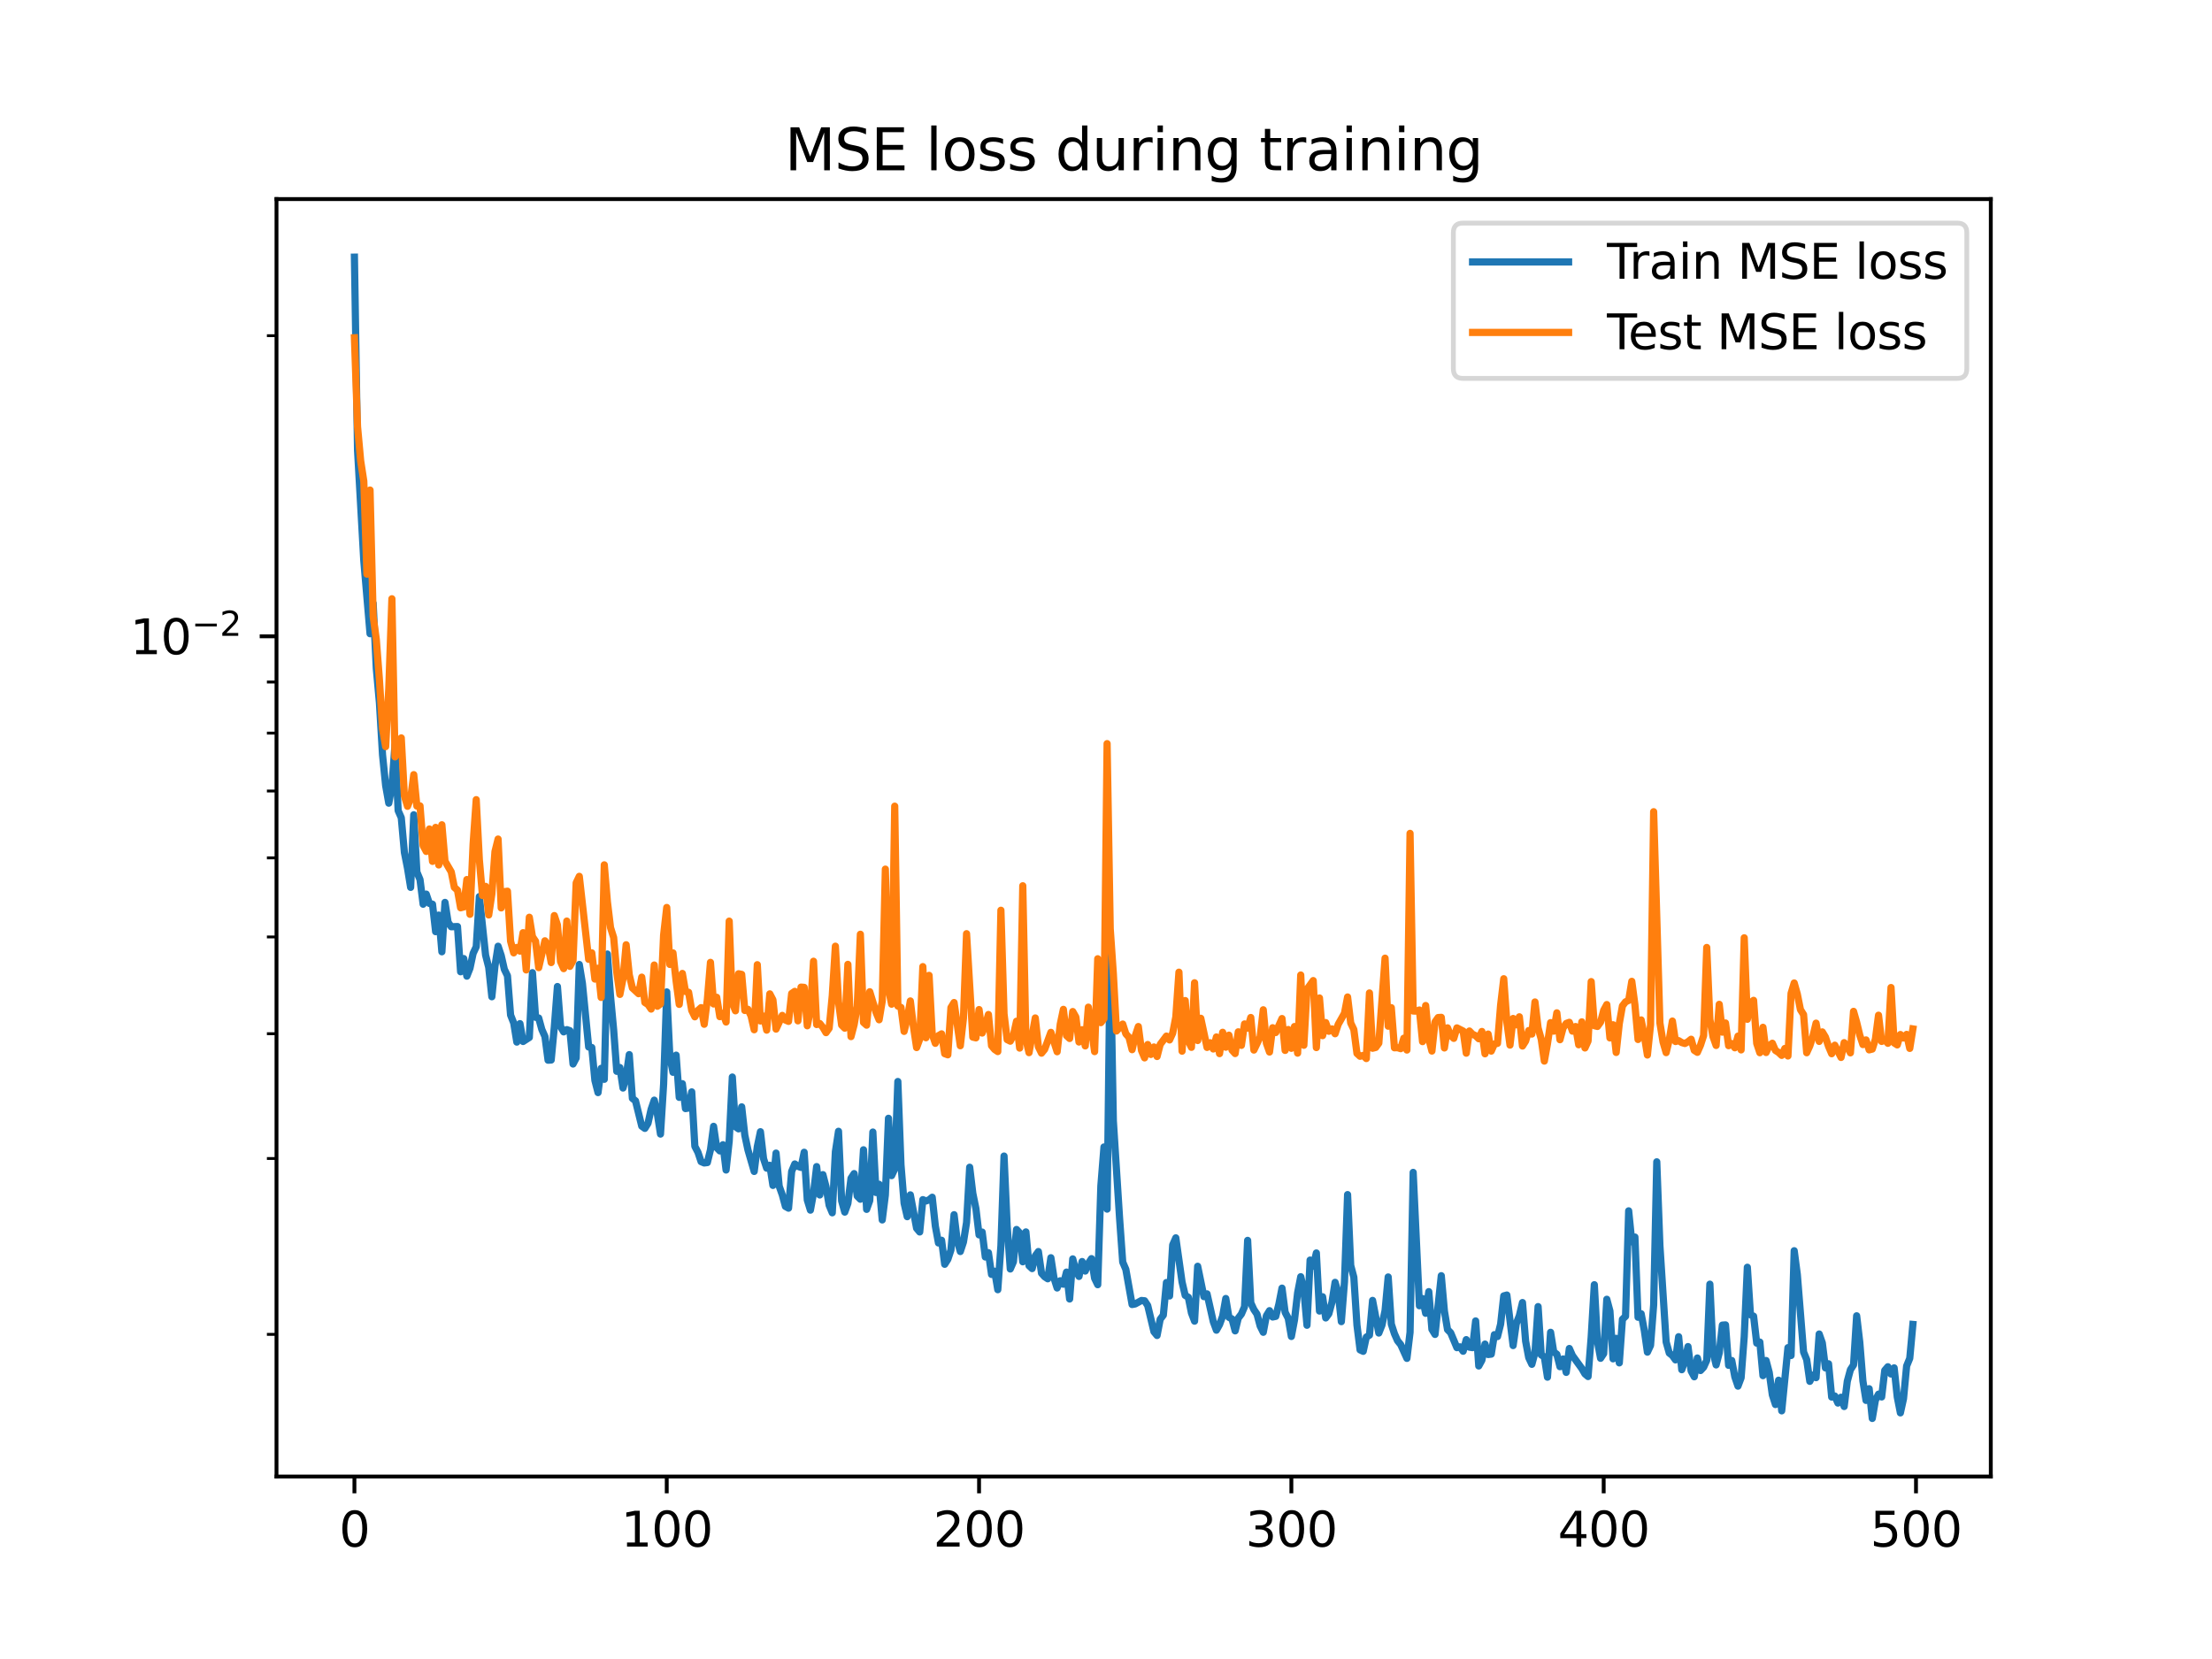 <?xml version="1.0" encoding="utf-8" standalone="no"?>
<!DOCTYPE svg PUBLIC "-//W3C//DTD SVG 1.1//EN"
  "http://www.w3.org/Graphics/SVG/1.1/DTD/svg11.dtd">
<svg xmlns:xlink="http://www.w3.org/1999/xlink" width="460.8pt" height="345.6pt" viewBox="0 0 460.8 345.6" xmlns="http://www.w3.org/2000/svg" version="1.1">
 <defs>
  <style type="text/css">*{stroke-linejoin: round; stroke-linecap: butt}</style>
 </defs>
 <g id="figure_1">
  <g id="patch_1">
   <path d="M 0 345.6 
L 460.8 345.6 
L 460.8 0 
L 0 0 
z
" style="fill: #ffffff"/>
  </g>
  <g id="axes_1">
   <g id="patch_2">
    <path d="M 57.6 307.584 
L 414.72 307.584 
L 414.72 41.472 
L 57.6 41.472 
z
" style="fill: #ffffff"/>
   </g>
   <g id="matplotlib.axis_1">
    <g id="xtick_1">
     <g id="line2d_1">
      <defs>
       <path id="m0b7c75f9ed" d="M 0 0 
L 0 3.5 
" style="stroke: #000000; stroke-width: 0.8"/>
      </defs>
      <g>
       <use xlink:href="#m0b7c75f9ed" x="73.833" y="307.584" style="stroke: #000000; stroke-width: 0.8"/>
      </g>
     </g>
     <g id="text_1">
      <!-- 0 -->
      <g transform="translate(70.651 322.182) scale(0.1 -0.1)">
       <defs>
        <path id="DejaVuSans-30" d="M 2034 4250 
Q 1547 4250 1301 3770 
Q 1056 3291 1056 2328 
Q 1056 1369 1301 889 
Q 1547 409 2034 409 
Q 2525 409 2770 889 
Q 3016 1369 3016 2328 
Q 3016 3291 2770 3770 
Q 2525 4250 2034 4250 
z
M 2034 4750 
Q 2819 4750 3233 4129 
Q 3647 3509 3647 2328 
Q 3647 1150 3233 529 
Q 2819 -91 2034 -91 
Q 1250 -91 836 529 
Q 422 1150 422 2328 
Q 422 3509 836 4129 
Q 1250 4750 2034 4750 
z
" transform="scale(0.016)"/>
       </defs>
       <use xlink:href="#DejaVuSans-30"/>
      </g>
     </g>
    </g>
    <g id="xtick_2">
     <g id="line2d_2">
      <g>
       <use xlink:href="#m0b7c75f9ed" x="138.894" y="307.584" style="stroke: #000000; stroke-width: 0.8"/>
      </g>
     </g>
     <g id="text_2">
      <!-- 100 -->
      <g transform="translate(129.35 322.182) scale(0.1 -0.1)">
       <defs>
        <path id="DejaVuSans-31" d="M 794 531 
L 1825 531 
L 1825 4091 
L 703 3866 
L 703 4441 
L 1819 4666 
L 2450 4666 
L 2450 531 
L 3481 531 
L 3481 0 
L 794 0 
L 794 531 
z
" transform="scale(0.016)"/>
       </defs>
       <use xlink:href="#DejaVuSans-31"/>
       <use xlink:href="#DejaVuSans-30" x="63.623"/>
       <use xlink:href="#DejaVuSans-30" x="127.246"/>
      </g>
     </g>
    </g>
    <g id="xtick_3">
     <g id="line2d_3">
      <g>
       <use xlink:href="#m0b7c75f9ed" x="203.955" y="307.584" style="stroke: #000000; stroke-width: 0.8"/>
      </g>
     </g>
     <g id="text_3">
      <!-- 200 -->
      <g transform="translate(194.411 322.182) scale(0.1 -0.1)">
       <defs>
        <path id="DejaVuSans-32" d="M 1228 531 
L 3431 531 
L 3431 0 
L 469 0 
L 469 531 
Q 828 903 1448 1529 
Q 2069 2156 2228 2338 
Q 2531 2678 2651 2914 
Q 2772 3150 2772 3378 
Q 2772 3750 2511 3984 
Q 2250 4219 1831 4219 
Q 1534 4219 1204 4116 
Q 875 4013 500 3803 
L 500 4441 
Q 881 4594 1212 4672 
Q 1544 4750 1819 4750 
Q 2544 4750 2975 4387 
Q 3406 4025 3406 3419 
Q 3406 3131 3298 2873 
Q 3191 2616 2906 2266 
Q 2828 2175 2409 1742 
Q 1991 1309 1228 531 
z
" transform="scale(0.016)"/>
       </defs>
       <use xlink:href="#DejaVuSans-32"/>
       <use xlink:href="#DejaVuSans-30" x="63.623"/>
       <use xlink:href="#DejaVuSans-30" x="127.246"/>
      </g>
     </g>
    </g>
    <g id="xtick_4">
     <g id="line2d_4">
      <g>
       <use xlink:href="#m0b7c75f9ed" x="269.016" y="307.584" style="stroke: #000000; stroke-width: 0.8"/>
      </g>
     </g>
     <g id="text_4">
      <!-- 300 -->
      <g transform="translate(259.472 322.182) scale(0.1 -0.1)">
       <defs>
        <path id="DejaVuSans-33" d="M 2597 2516 
Q 3050 2419 3304 2112 
Q 3559 1806 3559 1356 
Q 3559 666 3084 287 
Q 2609 -91 1734 -91 
Q 1441 -91 1130 -33 
Q 819 25 488 141 
L 488 750 
Q 750 597 1062 519 
Q 1375 441 1716 441 
Q 2309 441 2620 675 
Q 2931 909 2931 1356 
Q 2931 1769 2642 2001 
Q 2353 2234 1838 2234 
L 1294 2234 
L 1294 2753 
L 1863 2753 
Q 2328 2753 2575 2939 
Q 2822 3125 2822 3475 
Q 2822 3834 2567 4026 
Q 2313 4219 1838 4219 
Q 1578 4219 1281 4162 
Q 984 4106 628 3988 
L 628 4550 
Q 988 4650 1302 4700 
Q 1616 4750 1894 4750 
Q 2613 4750 3031 4423 
Q 3450 4097 3450 3541 
Q 3450 3153 3228 2886 
Q 3006 2619 2597 2516 
z
" transform="scale(0.016)"/>
       </defs>
       <use xlink:href="#DejaVuSans-33"/>
       <use xlink:href="#DejaVuSans-30" x="63.623"/>
       <use xlink:href="#DejaVuSans-30" x="127.246"/>
      </g>
     </g>
    </g>
    <g id="xtick_5">
     <g id="line2d_5">
      <g>
       <use xlink:href="#m0b7c75f9ed" x="334.077" y="307.584" style="stroke: #000000; stroke-width: 0.8"/>
      </g>
     </g>
     <g id="text_5">
      <!-- 400 -->
      <g transform="translate(324.533 322.182) scale(0.1 -0.1)">
       <defs>
        <path id="DejaVuSans-34" d="M 2419 4116 
L 825 1625 
L 2419 1625 
L 2419 4116 
z
M 2253 4666 
L 3047 4666 
L 3047 1625 
L 3713 1625 
L 3713 1100 
L 3047 1100 
L 3047 0 
L 2419 0 
L 2419 1100 
L 313 1100 
L 313 1709 
L 2253 4666 
z
" transform="scale(0.016)"/>
       </defs>
       <use xlink:href="#DejaVuSans-34"/>
       <use xlink:href="#DejaVuSans-30" x="63.623"/>
       <use xlink:href="#DejaVuSans-30" x="127.246"/>
      </g>
     </g>
    </g>
    <g id="xtick_6">
     <g id="line2d_6">
      <g>
       <use xlink:href="#m0b7c75f9ed" x="399.138" y="307.584" style="stroke: #000000; stroke-width: 0.8"/>
      </g>
     </g>
     <g id="text_6">
      <!-- 500 -->
      <g transform="translate(389.594 322.182) scale(0.1 -0.1)">
       <defs>
        <path id="DejaVuSans-35" d="M 691 4666 
L 3169 4666 
L 3169 4134 
L 1269 4134 
L 1269 2991 
Q 1406 3038 1543 3061 
Q 1681 3084 1819 3084 
Q 2600 3084 3056 2656 
Q 3513 2228 3513 1497 
Q 3513 744 3044 326 
Q 2575 -91 1722 -91 
Q 1428 -91 1123 -41 
Q 819 9 494 109 
L 494 744 
Q 775 591 1075 516 
Q 1375 441 1709 441 
Q 2250 441 2565 725 
Q 2881 1009 2881 1497 
Q 2881 1984 2565 2268 
Q 2250 2553 1709 2553 
Q 1456 2553 1204 2497 
Q 953 2441 691 2322 
L 691 4666 
z
" transform="scale(0.016)"/>
       </defs>
       <use xlink:href="#DejaVuSans-35"/>
       <use xlink:href="#DejaVuSans-30" x="63.623"/>
       <use xlink:href="#DejaVuSans-30" x="127.246"/>
      </g>
     </g>
    </g>
   </g>
   <g id="matplotlib.axis_2">
    <g id="ytick_1">
     <g id="line2d_7">
      <defs>
       <path id="m498b84a072" d="M 0 0 
L -3.5 0 
" style="stroke: #000000; stroke-width: 0.8"/>
      </defs>
      <g>
       <use xlink:href="#m498b84a072" x="57.6" y="132.557" style="stroke: #000000; stroke-width: 0.8"/>
      </g>
     </g>
     <g id="text_7">
      <!-- $\mathdefault{10^{-2}}$ -->
      <g transform="translate(27.1 136.356) scale(0.1 -0.1)">
       <defs>
        <path id="DejaVuSans-2212" d="M 678 2272 
L 4684 2272 
L 4684 1741 
L 678 1741 
L 678 2272 
z
" transform="scale(0.016)"/>
       </defs>
       <use xlink:href="#DejaVuSans-31" transform="translate(0 0.766)"/>
       <use xlink:href="#DejaVuSans-30" transform="translate(63.623 0.766)"/>
       <use xlink:href="#DejaVuSans-2212" transform="translate(128.203 39.047) scale(0.7)"/>
       <use xlink:href="#DejaVuSans-32" transform="translate(186.855 39.047) scale(0.7)"/>
      </g>
     </g>
    </g>
    <g id="ytick_2">
     <g id="line2d_8">
      <defs>
       <path id="m159fe16551" d="M 0 0 
L -2 0 
" style="stroke: #000000; stroke-width: 0.6"/>
      </defs>
      <g>
       <use xlink:href="#m159fe16551" x="57.6" y="277.97" style="stroke: #000000; stroke-width: 0.6"/>
      </g>
     </g>
    </g>
    <g id="ytick_3">
     <g id="line2d_9">
      <g>
       <use xlink:href="#m159fe16551" x="57.6" y="241.336" style="stroke: #000000; stroke-width: 0.6"/>
      </g>
     </g>
    </g>
    <g id="ytick_4">
     <g id="line2d_10">
      <g>
       <use xlink:href="#m159fe16551" x="57.6" y="215.344" style="stroke: #000000; stroke-width: 0.6"/>
      </g>
     </g>
    </g>
    <g id="ytick_5">
     <g id="line2d_11">
      <g>
       <use xlink:href="#m159fe16551" x="57.6" y="195.183" style="stroke: #000000; stroke-width: 0.6"/>
      </g>
     </g>
    </g>
    <g id="ytick_6">
     <g id="line2d_12">
      <g>
       <use xlink:href="#m159fe16551" x="57.6" y="178.71" style="stroke: #000000; stroke-width: 0.6"/>
      </g>
     </g>
    </g>
    <g id="ytick_7">
     <g id="line2d_13">
      <g>
       <use xlink:href="#m159fe16551" x="57.6" y="164.782" style="stroke: #000000; stroke-width: 0.6"/>
      </g>
     </g>
    </g>
    <g id="ytick_8">
     <g id="line2d_14">
      <g>
       <use xlink:href="#m159fe16551" x="57.6" y="152.718" style="stroke: #000000; stroke-width: 0.6"/>
      </g>
     </g>
    </g>
    <g id="ytick_9">
     <g id="line2d_15">
      <g>
       <use xlink:href="#m159fe16551" x="57.6" y="142.076" style="stroke: #000000; stroke-width: 0.6"/>
      </g>
     </g>
    </g>
    <g id="ytick_10">
     <g id="line2d_16">
      <g>
       <use xlink:href="#m159fe16551" x="57.6" y="69.931" style="stroke: #000000; stroke-width: 0.6"/>
      </g>
     </g>
    </g>
   </g>
   <g id="line2d_17">
    <path d="M 73.833 53.568 
L 74.483 93.791 
L 75.785 116.797 
L 77.086 132.015 
L 77.736 125.688 
L 78.387 139.208 
L 79.038 146.372 
L 79.688 157.245 
L 80.339 163.664 
L 80.989 167.317 
L 81.64 163.805 
L 82.291 155.086 
L 82.941 168.865 
L 83.592 170.342 
L 84.242 177.588 
L 84.893 180.882 
L 85.544 184.857 
L 86.194 169.734 
L 86.845 181.66 
L 87.496 183.229 
L 88.146 188.366 
L 88.797 186.263 
L 89.447 188.197 
L 90.098 188.361 
L 90.749 194.083 
L 91.399 190.631 
L 92.05 198.274 
L 92.7 187.985 
L 93.351 192.148 
L 94.002 193.06 
L 95.303 193.013 
L 95.953 202.438 
L 96.604 199.685 
L 97.255 203.349 
L 97.905 201.706 
L 98.556 198.617 
L 99.207 197.221 
L 99.857 186.772 
L 101.158 198.973 
L 101.809 201.521 
L 102.46 207.642 
L 103.11 201.241 
L 103.761 197.117 
L 104.411 199.055 
L 105.062 201.929 
L 105.713 203.275 
L 106.363 211.45 
L 107.014 213.104 
L 107.664 217.088 
L 108.315 213.241 
L 108.966 216.961 
L 110.267 216.121 
L 110.918 202.626 
L 111.568 211.914 
L 112.219 212.067 
L 112.869 214.447 
L 113.52 215.925 
L 114.171 220.859 
L 114.821 220.824 
L 115.472 213.974 
L 116.122 205.511 
L 116.773 213.855 
L 117.424 214.961 
L 118.074 214.49 
L 118.725 214.713 
L 119.375 221.65 
L 120.026 220.406 
L 120.677 200.921 
L 121.327 204.854 
L 122.629 218.112 
L 123.279 218.21 
L 123.93 225.078 
L 124.58 227.609 
L 125.231 222.556 
L 125.882 224.84 
L 126.532 198.746 
L 127.183 207.548 
L 127.833 214.514 
L 128.484 223.175 
L 129.135 222.387 
L 129.785 226.657 
L 130.436 224.262 
L 131.086 219.695 
L 131.737 228.806 
L 132.388 229.328 
L 133.689 234.6 
L 134.339 235.065 
L 134.99 234.002 
L 135.641 231.086 
L 136.291 229.184 
L 136.942 232.06 
L 137.593 236.248 
L 138.243 225.875 
L 138.894 206.637 
L 139.544 220.125 
L 140.195 223.38 
L 140.846 219.806 
L 141.496 228.605 
L 142.147 225.753 
L 142.797 230.939 
L 143.448 230.827 
L 144.099 227.459 
L 144.749 238.798 
L 145.4 240.057 
L 146.05 241.99 
L 146.701 242.264 
L 147.352 242.185 
L 148.002 239.523 
L 148.653 234.637 
L 149.304 239.076 
L 149.954 239.753 
L 150.605 238.468 
L 151.255 243.734 
L 151.906 237.702 
L 152.557 224.368 
L 153.207 234.711 
L 153.858 235.162 
L 154.508 230.578 
L 155.159 236.484 
L 155.81 239.547 
L 157.111 244.033 
L 157.761 238.866 
L 158.412 235.758 
L 159.063 241.385 
L 159.713 243.349 
L 160.364 242.75 
L 161.015 246.944 
L 161.665 240.209 
L 162.316 247.092 
L 162.966 248.917 
L 163.617 251.32 
L 164.268 251.685 
L 164.918 244.021 
L 165.569 242.473 
L 166.219 242.97 
L 166.87 243.199 
L 167.521 240.038 
L 168.171 249.972 
L 168.822 252.095 
L 169.472 248.556 
L 170.123 243.023 
L 170.774 248.935 
L 171.424 244.698 
L 172.075 247.214 
L 172.725 251.089 
L 173.376 252.649 
L 174.027 239.931 
L 174.677 235.666 
L 175.328 250.167 
L 175.979 252.505 
L 176.629 250.694 
L 177.28 245.465 
L 177.93 244.481 
L 178.581 249.17 
L 179.232 249.819 
L 179.882 239.522 
L 180.533 251.932 
L 181.183 250.108 
L 181.834 235.826 
L 182.485 248.419 
L 183.135 246.706 
L 183.786 254.135 
L 184.436 248.937 
L 185.087 232.959 
L 185.738 244.906 
L 186.388 243.511 
L 187.039 225.297 
L 187.69 242.635 
L 188.34 250.638 
L 188.991 253.456 
L 189.641 248.912 
L 190.943 255.863 
L 191.593 256.642 
L 192.244 249.908 
L 192.894 250.189 
L 193.545 249.95 
L 194.196 249.408 
L 194.846 255.401 
L 195.497 258.936 
L 196.147 258.368 
L 196.798 263.374 
L 197.449 262.348 
L 198.099 260.385 
L 198.75 253.044 
L 199.401 258.391 
L 200.051 260.715 
L 200.702 258.746 
L 201.352 254.656 
L 202.003 243.157 
L 202.654 248.588 
L 203.304 251.783 
L 203.955 257.247 
L 204.605 256.664 
L 205.256 261.853 
L 205.907 260.961 
L 206.557 265.487 
L 207.208 264.82 
L 207.858 268.668 
L 208.509 259.494 
L 209.16 240.828 
L 209.81 255.358 
L 210.461 264.352 
L 211.112 262.849 
L 211.762 256.121 
L 212.413 256.826 
L 213.063 262.855 
L 213.714 256.63 
L 214.365 263.666 
L 215.015 264.271 
L 215.666 261.613 
L 216.316 260.718 
L 216.967 265.236 
L 217.618 265.961 
L 218.268 266.394 
L 218.919 262.009 
L 219.569 266.248 
L 220.22 268.308 
L 220.871 266.808 
L 221.521 267.521 
L 222.172 265.002 
L 222.822 270.604 
L 223.473 262.253 
L 224.124 264.73 
L 224.774 265.905 
L 225.425 262.802 
L 226.076 264.784 
L 226.726 263.175 
L 227.377 262.195 
L 228.027 266.289 
L 228.678 267.628 
L 229.329 247.044 
L 229.979 238.932 
L 230.63 251.882 
L 231.28 197.02 
L 231.931 233.497 
L 233.232 253.819 
L 233.883 262.915 
L 234.533 264.434 
L 235.835 271.757 
L 236.485 271.633 
L 237.787 270.916 
L 238.437 270.974 
L 239.088 271.964 
L 240.389 277.421 
L 241.04 278.207 
L 241.69 274.827 
L 242.341 273.968 
L 242.991 267.171 
L 243.642 269.976 
L 244.293 259.34 
L 244.943 257.866 
L 246.244 267.065 
L 246.895 269.852 
L 247.546 270.239 
L 248.196 273.506 
L 248.847 275.222 
L 249.498 263.786 
L 250.799 270.11 
L 251.449 269.539 
L 252.751 275.332 
L 253.401 277.102 
L 254.052 275.937 
L 254.702 274.158 
L 255.353 270.501 
L 256.004 274.418 
L 256.654 274.768 
L 257.305 277.243 
L 257.955 274.591 
L 258.606 273.739 
L 259.257 272.223 
L 259.907 258.394 
L 260.558 271.391 
L 261.208 272.807 
L 261.859 273.767 
L 262.51 276.226 
L 263.16 277.539 
L 263.811 274.1 
L 264.462 273.038 
L 265.112 274.354 
L 265.763 274.221 
L 266.413 271.67 
L 267.064 268.342 
L 267.715 273.374 
L 268.365 274.63 
L 269.016 278.411 
L 269.666 274.969 
L 270.317 269.319 
L 270.968 265.962 
L 271.618 268.73 
L 272.269 276.076 
L 272.919 262.496 
L 273.57 263.776 
L 274.221 261.014 
L 274.871 273.116 
L 275.522 270.136 
L 276.173 274.551 
L 276.823 273.678 
L 277.474 271.258 
L 278.124 267.136 
L 278.775 269.339 
L 279.426 275.322 
L 280.076 267.085 
L 280.727 248.857 
L 281.377 263.601 
L 282.028 266.063 
L 282.679 276.037 
L 283.329 281.202 
L 283.98 281.504 
L 284.63 278.547 
L 285.281 278.139 
L 285.932 270.9 
L 287.233 277.696 
L 287.884 276.058 
L 288.534 273.016 
L 289.185 266.015 
L 289.835 275.821 
L 290.486 277.831 
L 291.137 279.304 
L 291.787 280.097 
L 293.088 282.977 
L 293.739 277.551 
L 294.39 244.23 
L 295.691 272.012 
L 296.341 270.506 
L 296.992 273.587 
L 297.643 269.073 
L 298.293 276.918 
L 298.944 277.985 
L 300.245 265.751 
L 300.896 273.112 
L 301.546 276.979 
L 302.197 277.636 
L 303.498 280.742 
L 304.149 280.569 
L 304.799 281.49 
L 305.45 279.071 
L 306.101 280.635 
L 306.751 280.737 
L 307.402 275.176 
L 308.052 284.557 
L 308.703 283.36 
L 309.354 279.995 
L 310.004 282.171 
L 310.655 282.09 
L 311.305 278.033 
L 311.956 278.432 
L 312.607 275.839 
L 313.257 269.959 
L 313.908 269.781 
L 315.209 280.306 
L 315.86 275.763 
L 316.51 274.081 
L 317.161 271.345 
L 317.812 279.379 
L 318.462 282.823 
L 319.113 284.209 
L 319.763 281.775 
L 320.414 272.187 
L 321.065 282.25 
L 321.715 282.674 
L 322.366 286.891 
L 323.016 277.542 
L 323.667 281.631 
L 324.318 282.119 
L 324.968 284.703 
L 325.619 283.1 
L 326.27 285.891 
L 326.92 280.917 
L 327.571 282.395 
L 329.523 285.085 
L 330.173 286.206 
L 330.824 286.755 
L 331.474 278.513 
L 332.125 267.63 
L 332.776 279.442 
L 333.426 282.958 
L 334.077 281.983 
L 334.727 270.663 
L 335.378 273.114 
L 336.029 283.072 
L 336.679 278.802 
L 337.33 283.913 
L 337.981 274.839 
L 338.631 274.207 
L 339.282 252.242 
L 339.932 258.702 
L 340.583 257.699 
L 341.234 274.411 
L 341.884 273.676 
L 342.535 277.131 
L 343.185 281.676 
L 343.836 280.278 
L 344.487 271.831 
L 345.137 242.027 
L 345.788 259.444 
L 347.089 279.557 
L 347.74 281.864 
L 348.39 282.385 
L 349.041 283.293 
L 349.691 278.461 
L 350.342 285.336 
L 350.993 283.514 
L 351.643 280.517 
L 352.294 285.598 
L 352.945 286.808 
L 353.595 282.896 
L 354.246 285.507 
L 354.896 284.815 
L 355.547 283.367 
L 356.198 267.516 
L 356.848 281.665 
L 357.499 284.336 
L 358.149 281.835 
L 358.8 276.046 
L 359.451 275.996 
L 360.101 284.425 
L 360.752 283.412 
L 361.402 286.848 
L 362.053 288.758 
L 362.704 287.022 
L 363.354 278.43 
L 364.005 263.991 
L 364.656 273.89 
L 365.306 274.182 
L 365.957 279.8 
L 366.607 279.578 
L 367.258 286.574 
L 367.909 283.422 
L 368.559 285.9 
L 369.21 290.578 
L 369.86 292.592 
L 370.511 287.525 
L 371.162 293.904 
L 372.463 280.74 
L 373.113 282.379 
L 373.764 260.549 
L 374.415 265.515 
L 375.716 281.643 
L 376.367 283.241 
L 377.017 287.758 
L 377.668 286.447 
L 378.318 286.993 
L 378.969 277.896 
L 379.62 279.752 
L 380.27 284.962 
L 380.921 284.1 
L 381.571 291.031 
L 382.222 290.81 
L 382.873 292.283 
L 383.523 291.069 
L 384.174 292.999 
L 384.824 287.749 
L 385.475 285.337 
L 386.126 284.34 
L 386.776 274.105 
L 387.427 279.633 
L 388.078 287.688 
L 388.728 291.729 
L 389.379 289.297 
L 390.029 295.488 
L 390.68 291.691 
L 391.331 290.429 
L 391.981 291.011 
L 392.632 285.47 
L 393.282 284.716 
L 393.933 286.234 
L 394.584 284.951 
L 395.234 291.015 
L 395.885 294.328 
L 396.535 291.379 
L 397.186 284.562 
L 397.837 282.965 
L 398.487 275.901 
L 398.487 275.901 
" clip-path="url(#p2243a7c6a9)" style="fill: none; stroke: #1f77b4; stroke-width: 1.5; stroke-linecap: square"/>
   </g>
   <g id="line2d_18">
    <path d="M 73.833 70.365 
L 74.483 88.887 
L 75.134 95.991 
L 75.785 100.224 
L 76.435 119.601 
L 77.086 102.086 
L 77.736 128.388 
L 78.387 133.174 
L 79.038 141.588 
L 79.688 151.798 
L 80.339 155.539 
L 80.989 143.438 
L 81.64 124.735 
L 82.291 157.67 
L 82.941 156.273 
L 83.592 153.721 
L 84.242 165.806 
L 84.893 167.969 
L 85.544 166.339 
L 86.194 161.373 
L 86.845 167.922 
L 87.496 167.879 
L 88.146 176.148 
L 88.797 177.372 
L 89.447 172.696 
L 90.098 179.44 
L 90.749 172.359 
L 91.399 180.187 
L 92.05 171.814 
L 92.7 179.396 
L 94.002 181.631 
L 94.652 184.86 
L 95.303 185.442 
L 95.953 189.111 
L 96.604 188.933 
L 97.255 183.226 
L 97.905 190.465 
L 98.556 175.853 
L 99.207 166.582 
L 99.857 179.104 
L 100.508 186.554 
L 101.158 184.646 
L 101.809 190.608 
L 102.46 186.25 
L 103.11 177.402 
L 103.761 174.789 
L 104.411 189.134 
L 105.062 185.755 
L 105.713 185.651 
L 106.363 196.064 
L 107.014 198.499 
L 107.664 197.369 
L 108.315 198.137 
L 108.966 194.295 
L 109.616 202.054 
L 110.267 191.081 
L 110.918 195.125 
L 111.568 196.093 
L 112.219 201.582 
L 113.52 195.985 
L 114.171 196.963 
L 114.821 200.523 
L 115.472 190.73 
L 116.122 192.687 
L 116.773 200.324 
L 117.424 201.784 
L 118.074 191.877 
L 118.725 201.313 
L 119.375 200.09 
L 120.026 183.914 
L 120.677 182.557 
L 122.629 199.848 
L 123.279 198.496 
L 123.93 203.957 
L 124.58 201.706 
L 125.231 207.784 
L 125.882 180.163 
L 126.532 187.825 
L 127.183 193.229 
L 127.833 195.303 
L 128.484 202.543 
L 129.135 207.155 
L 129.785 203.864 
L 130.436 196.812 
L 131.086 203.065 
L 131.737 205.809 
L 133.038 207.009 
L 133.689 203.56 
L 134.339 208.836 
L 134.99 209.252 
L 135.641 210.209 
L 136.291 201.032 
L 136.942 209.623 
L 137.593 209.132 
L 138.243 194.779 
L 138.894 189.044 
L 139.544 200.918 
L 140.195 198.503 
L 140.846 204.385 
L 141.496 209.233 
L 142.147 202.786 
L 142.797 206.542 
L 143.448 206.712 
L 144.099 210.5 
L 144.749 211.819 
L 145.4 210.49 
L 146.05 209.908 
L 146.701 213.374 
L 147.352 208.24 
L 148.002 200.479 
L 148.653 209.14 
L 149.304 207.753 
L 149.954 211.793 
L 150.605 211.083 
L 151.255 212.904 
L 151.906 191.887 
L 152.557 208.925 
L 153.207 210.571 
L 153.858 202.849 
L 154.508 202.981 
L 155.159 210.501 
L 155.81 210.257 
L 156.46 211.639 
L 157.111 214.518 
L 157.761 200.963 
L 158.412 212.691 
L 159.063 211.663 
L 159.713 214.595 
L 160.364 207.042 
L 161.015 208.289 
L 161.665 214.382 
L 162.966 211.527 
L 163.617 212.498 
L 164.268 212.773 
L 164.918 206.963 
L 165.569 206.517 
L 166.219 212.662 
L 166.87 205.635 
L 167.521 205.686 
L 168.171 213.687 
L 168.822 210.408 
L 169.472 200.246 
L 170.123 213.431 
L 170.774 213.218 
L 171.424 214.021 
L 172.075 215.12 
L 172.725 214.202 
L 173.376 207.42 
L 174.027 197.11 
L 174.677 208.713 
L 175.328 213.539 
L 175.979 214.187 
L 176.629 200.893 
L 177.28 215.946 
L 177.93 213.46 
L 178.581 209.623 
L 179.232 194.622 
L 179.882 212.987 
L 180.533 213.563 
L 181.183 206.596 
L 182.485 210.86 
L 183.135 212.439 
L 183.786 208.558 
L 184.436 181.054 
L 185.087 206.053 
L 185.738 209.193 
L 186.388 167.939 
L 187.039 209.578 
L 187.69 209.862 
L 188.34 214.856 
L 188.991 212.259 
L 189.641 208.517 
L 190.292 213.898 
L 190.943 218.229 
L 191.593 216.479 
L 192.244 201.365 
L 192.894 216.181 
L 193.545 203.185 
L 194.196 215.42 
L 194.846 217.343 
L 195.497 215.749 
L 196.147 215.371 
L 196.798 219.5 
L 197.449 219.737 
L 198.099 209.904 
L 198.75 208.843 
L 200.051 217.85 
L 200.702 212.144 
L 201.352 194.504 
L 202.654 216.052 
L 203.304 216.207 
L 203.955 210.31 
L 204.605 215.201 
L 205.256 213.609 
L 205.907 211.343 
L 206.557 217.846 
L 207.208 218.624 
L 207.858 219.06 
L 208.509 189.621 
L 209.16 211.209 
L 209.81 216.57 
L 210.461 216.895 
L 211.112 215.655 
L 211.762 212.736 
L 212.413 218.337 
L 213.063 184.521 
L 213.714 216.538 
L 214.365 219.287 
L 215.666 212.058 
L 216.316 218.065 
L 216.967 219.392 
L 217.618 218.601 
L 218.919 215.057 
L 220.22 219.095 
L 220.871 213.346 
L 221.521 210.268 
L 222.172 215.742 
L 222.822 216.336 
L 223.473 210.722 
L 224.124 211.877 
L 224.774 217.072 
L 225.425 214.512 
L 226.076 217.883 
L 226.726 209.81 
L 228.027 219.069 
L 228.678 199.726 
L 229.329 213.038 
L 229.979 212.219 
L 230.63 154.911 
L 231.28 193.442 
L 231.931 202.846 
L 232.582 214.776 
L 233.883 213.332 
L 234.533 215.363 
L 235.184 216.087 
L 235.835 218.663 
L 236.485 215.807 
L 237.136 213.846 
L 237.787 218.828 
L 238.437 220.375 
L 239.088 217.594 
L 239.738 219.665 
L 240.389 218.103 
L 241.04 220.088 
L 241.69 217.565 
L 242.991 215.838 
L 243.642 216.639 
L 244.293 215.223 
L 244.943 211.848 
L 245.594 202.522 
L 246.244 218.981 
L 246.895 208.434 
L 247.546 216.836 
L 248.196 218.183 
L 248.847 204.73 
L 249.498 216.76 
L 250.148 212.13 
L 251.449 218.197 
L 252.1 217.223 
L 252.751 218.524 
L 253.401 216.018 
L 254.052 219.492 
L 254.702 215.044 
L 255.353 218.152 
L 256.004 215.643 
L 256.654 218.758 
L 257.305 219.474 
L 257.955 214.945 
L 258.606 217.771 
L 259.257 213.306 
L 259.907 214.185 
L 260.558 211.963 
L 261.208 218.748 
L 262.51 216.03 
L 263.16 210.358 
L 263.811 217.312 
L 264.462 219.157 
L 265.112 214.095 
L 265.763 215.096 
L 267.064 212.181 
L 267.715 218.822 
L 268.365 214.464 
L 269.016 218.385 
L 269.666 213.844 
L 270.317 219.388 
L 270.968 203.111 
L 271.618 217.747 
L 272.269 206.085 
L 273.57 204.274 
L 274.221 218.231 
L 274.871 207.896 
L 275.522 215.741 
L 276.173 213.025 
L 276.823 214.833 
L 277.474 214.342 
L 278.124 215.348 
L 278.775 213.392 
L 280.076 211.085 
L 280.727 207.69 
L 281.377 213.096 
L 282.028 214.471 
L 282.679 219.449 
L 283.329 220.04 
L 283.98 219.861 
L 284.63 220.516 
L 285.281 206.849 
L 285.932 218.371 
L 286.582 218.201 
L 287.233 217.309 
L 288.534 199.605 
L 289.185 213.775 
L 289.835 209.917 
L 290.486 218.272 
L 291.137 218.249 
L 291.787 218.455 
L 292.438 216.274 
L 293.088 218.744 
L 293.739 173.604 
L 294.39 210.617 
L 295.04 210.634 
L 295.691 210.402 
L 296.341 216.99 
L 296.992 209.467 
L 297.643 216.424 
L 298.293 218.955 
L 298.944 212.889 
L 299.595 211.972 
L 300.245 211.928 
L 300.896 218.308 
L 301.546 214.119 
L 302.197 215.698 
L 302.848 216.311 
L 303.498 214.129 
L 304.799 214.786 
L 305.45 219.396 
L 306.101 214.779 
L 306.751 215.45 
L 307.402 215.749 
L 308.052 216.391 
L 308.703 214.872 
L 309.354 219.525 
L 310.004 215.414 
L 310.655 218.964 
L 311.305 217.489 
L 311.956 217.353 
L 312.607 209.363 
L 313.257 203.887 
L 313.908 212.931 
L 314.559 217.715 
L 315.209 212.165 
L 315.86 213.487 
L 316.51 211.82 
L 317.161 217.908 
L 317.812 216.879 
L 318.462 214.68 
L 319.113 215.414 
L 319.763 208.727 
L 320.414 214.149 
L 321.065 216.463 
L 321.715 221.044 
L 322.366 217.426 
L 323.016 213.033 
L 323.667 214.812 
L 324.318 210.991 
L 324.968 216.592 
L 325.619 214.145 
L 326.27 213.202 
L 326.92 212.966 
L 327.571 214.807 
L 328.221 213.843 
L 328.872 217.645 
L 329.523 212.87 
L 330.173 218.308 
L 330.824 216.87 
L 331.474 204.486 
L 332.125 213.662 
L 332.776 213.828 
L 333.426 212.923 
L 334.077 210.467 
L 334.727 209.267 
L 335.378 216.222 
L 336.029 213.471 
L 336.679 219.246 
L 337.33 213.206 
L 337.981 209.551 
L 338.631 208.704 
L 339.282 208.397 
L 339.932 204.429 
L 340.583 209.324 
L 341.234 216.547 
L 341.884 212.466 
L 342.535 215.755 
L 343.185 219.781 
L 343.836 213.493 
L 344.487 169.094 
L 345.788 213.096 
L 346.438 217.053 
L 347.089 219.281 
L 347.74 216.59 
L 348.39 212.705 
L 349.041 216.969 
L 349.691 216.785 
L 350.342 217.188 
L 350.993 217.381 
L 351.643 217.015 
L 352.294 216.494 
L 352.945 218.806 
L 353.595 219.222 
L 354.246 217.731 
L 354.896 215.725 
L 355.547 197.373 
L 356.198 212.366 
L 356.848 215.954 
L 357.499 217.789 
L 358.149 209.22 
L 358.8 215.017 
L 359.451 213.106 
L 360.101 217.835 
L 360.752 217.386 
L 361.402 218.275 
L 362.053 215.841 
L 362.704 218.713 
L 363.354 195.36 
L 364.005 212.337 
L 364.656 208.93 
L 365.306 208.39 
L 365.957 217.361 
L 366.607 219.302 
L 367.258 214.008 
L 367.909 219.259 
L 368.559 217.843 
L 369.21 217.327 
L 369.86 218.824 
L 370.511 219.245 
L 371.162 219.858 
L 371.812 218.415 
L 372.463 219.98 
L 373.113 206.928 
L 373.764 204.771 
L 374.415 207.085 
L 375.065 210.33 
L 375.716 211.361 
L 376.367 219.307 
L 377.017 217.875 
L 377.668 215.868 
L 378.318 213.141 
L 378.969 216.95 
L 379.62 214.966 
L 380.27 216.05 
L 380.921 217.991 
L 381.571 219.513 
L 382.222 217.732 
L 383.523 220.285 
L 384.174 217.201 
L 384.824 218.025 
L 385.475 219.327 
L 386.126 210.683 
L 386.776 212.953 
L 387.427 215.649 
L 388.078 217.605 
L 388.728 216.634 
L 389.379 218.708 
L 390.029 218.542 
L 390.68 216.476 
L 391.331 211.487 
L 391.981 216.948 
L 392.632 216.614 
L 393.282 217.337 
L 393.933 205.719 
L 394.584 217.258 
L 395.234 217.675 
L 395.885 215.508 
L 396.535 216.231 
L 397.186 215.481 
L 397.837 218.403 
L 398.487 214.343 
L 398.487 214.343 
" clip-path="url(#p2243a7c6a9)" style="fill: none; stroke: #ff7f0e; stroke-width: 1.5; stroke-linecap: square"/>
   </g>
   <g id="patch_3">
    <path d="M 57.6 307.584 
L 57.6 41.472 
" style="fill: none; stroke: #000000; stroke-width: 0.8; stroke-linejoin: miter; stroke-linecap: square"/>
   </g>
   <g id="patch_4">
    <path d="M 414.72 307.584 
L 414.72 41.472 
" style="fill: none; stroke: #000000; stroke-width: 0.8; stroke-linejoin: miter; stroke-linecap: square"/>
   </g>
   <g id="patch_5">
    <path d="M 57.6 307.584 
L 414.72 307.584 
" style="fill: none; stroke: #000000; stroke-width: 0.8; stroke-linejoin: miter; stroke-linecap: square"/>
   </g>
   <g id="patch_6">
    <path d="M 57.6 41.472 
L 414.72 41.472 
" style="fill: none; stroke: #000000; stroke-width: 0.8; stroke-linejoin: miter; stroke-linecap: square"/>
   </g>
   <g id="text_8">
    <!-- MSE loss during training -->
    <g transform="translate(163.473 35.472) scale(0.12 -0.12)">
     <defs>
      <path id="DejaVuSans-4d" d="M 628 4666 
L 1569 4666 
L 2759 1491 
L 3956 4666 
L 4897 4666 
L 4897 0 
L 4281 0 
L 4281 4097 
L 3078 897 
L 2444 897 
L 1241 4097 
L 1241 0 
L 628 0 
L 628 4666 
z
" transform="scale(0.016)"/>
      <path id="DejaVuSans-53" d="M 3425 4513 
L 3425 3897 
Q 3066 4069 2747 4153 
Q 2428 4238 2131 4238 
Q 1616 4238 1336 4038 
Q 1056 3838 1056 3469 
Q 1056 3159 1242 3001 
Q 1428 2844 1947 2747 
L 2328 2669 
Q 3034 2534 3370 2195 
Q 3706 1856 3706 1288 
Q 3706 609 3251 259 
Q 2797 -91 1919 -91 
Q 1588 -91 1214 -16 
Q 841 59 441 206 
L 441 856 
Q 825 641 1194 531 
Q 1563 422 1919 422 
Q 2459 422 2753 634 
Q 3047 847 3047 1241 
Q 3047 1584 2836 1778 
Q 2625 1972 2144 2069 
L 1759 2144 
Q 1053 2284 737 2584 
Q 422 2884 422 3419 
Q 422 4038 858 4394 
Q 1294 4750 2059 4750 
Q 2388 4750 2728 4690 
Q 3069 4631 3425 4513 
z
" transform="scale(0.016)"/>
      <path id="DejaVuSans-45" d="M 628 4666 
L 3578 4666 
L 3578 4134 
L 1259 4134 
L 1259 2753 
L 3481 2753 
L 3481 2222 
L 1259 2222 
L 1259 531 
L 3634 531 
L 3634 0 
L 628 0 
L 628 4666 
z
" transform="scale(0.016)"/>
      <path id="DejaVuSans-20" transform="scale(0.016)"/>
      <path id="DejaVuSans-6c" d="M 603 4863 
L 1178 4863 
L 1178 0 
L 603 0 
L 603 4863 
z
" transform="scale(0.016)"/>
      <path id="DejaVuSans-6f" d="M 1959 3097 
Q 1497 3097 1228 2736 
Q 959 2375 959 1747 
Q 959 1119 1226 758 
Q 1494 397 1959 397 
Q 2419 397 2687 759 
Q 2956 1122 2956 1747 
Q 2956 2369 2687 2733 
Q 2419 3097 1959 3097 
z
M 1959 3584 
Q 2709 3584 3137 3096 
Q 3566 2609 3566 1747 
Q 3566 888 3137 398 
Q 2709 -91 1959 -91 
Q 1206 -91 779 398 
Q 353 888 353 1747 
Q 353 2609 779 3096 
Q 1206 3584 1959 3584 
z
" transform="scale(0.016)"/>
      <path id="DejaVuSans-73" d="M 2834 3397 
L 2834 2853 
Q 2591 2978 2328 3040 
Q 2066 3103 1784 3103 
Q 1356 3103 1142 2972 
Q 928 2841 928 2578 
Q 928 2378 1081 2264 
Q 1234 2150 1697 2047 
L 1894 2003 
Q 2506 1872 2764 1633 
Q 3022 1394 3022 966 
Q 3022 478 2636 193 
Q 2250 -91 1575 -91 
Q 1294 -91 989 -36 
Q 684 19 347 128 
L 347 722 
Q 666 556 975 473 
Q 1284 391 1588 391 
Q 1994 391 2212 530 
Q 2431 669 2431 922 
Q 2431 1156 2273 1281 
Q 2116 1406 1581 1522 
L 1381 1569 
Q 847 1681 609 1914 
Q 372 2147 372 2553 
Q 372 3047 722 3315 
Q 1072 3584 1716 3584 
Q 2034 3584 2315 3537 
Q 2597 3491 2834 3397 
z
" transform="scale(0.016)"/>
      <path id="DejaVuSans-64" d="M 2906 2969 
L 2906 4863 
L 3481 4863 
L 3481 0 
L 2906 0 
L 2906 525 
Q 2725 213 2448 61 
Q 2172 -91 1784 -91 
Q 1150 -91 751 415 
Q 353 922 353 1747 
Q 353 2572 751 3078 
Q 1150 3584 1784 3584 
Q 2172 3584 2448 3432 
Q 2725 3281 2906 2969 
z
M 947 1747 
Q 947 1113 1208 752 
Q 1469 391 1925 391 
Q 2381 391 2643 752 
Q 2906 1113 2906 1747 
Q 2906 2381 2643 2742 
Q 2381 3103 1925 3103 
Q 1469 3103 1208 2742 
Q 947 2381 947 1747 
z
" transform="scale(0.016)"/>
      <path id="DejaVuSans-75" d="M 544 1381 
L 544 3500 
L 1119 3500 
L 1119 1403 
Q 1119 906 1312 657 
Q 1506 409 1894 409 
Q 2359 409 2629 706 
Q 2900 1003 2900 1516 
L 2900 3500 
L 3475 3500 
L 3475 0 
L 2900 0 
L 2900 538 
Q 2691 219 2414 64 
Q 2138 -91 1772 -91 
Q 1169 -91 856 284 
Q 544 659 544 1381 
z
M 1991 3584 
L 1991 3584 
z
" transform="scale(0.016)"/>
      <path id="DejaVuSans-72" d="M 2631 2963 
Q 2534 3019 2420 3045 
Q 2306 3072 2169 3072 
Q 1681 3072 1420 2755 
Q 1159 2438 1159 1844 
L 1159 0 
L 581 0 
L 581 3500 
L 1159 3500 
L 1159 2956 
Q 1341 3275 1631 3429 
Q 1922 3584 2338 3584 
Q 2397 3584 2469 3576 
Q 2541 3569 2628 3553 
L 2631 2963 
z
" transform="scale(0.016)"/>
      <path id="DejaVuSans-69" d="M 603 3500 
L 1178 3500 
L 1178 0 
L 603 0 
L 603 3500 
z
M 603 4863 
L 1178 4863 
L 1178 4134 
L 603 4134 
L 603 4863 
z
" transform="scale(0.016)"/>
      <path id="DejaVuSans-6e" d="M 3513 2113 
L 3513 0 
L 2938 0 
L 2938 2094 
Q 2938 2591 2744 2837 
Q 2550 3084 2163 3084 
Q 1697 3084 1428 2787 
Q 1159 2491 1159 1978 
L 1159 0 
L 581 0 
L 581 3500 
L 1159 3500 
L 1159 2956 
Q 1366 3272 1645 3428 
Q 1925 3584 2291 3584 
Q 2894 3584 3203 3211 
Q 3513 2838 3513 2113 
z
" transform="scale(0.016)"/>
      <path id="DejaVuSans-67" d="M 2906 1791 
Q 2906 2416 2648 2759 
Q 2391 3103 1925 3103 
Q 1463 3103 1205 2759 
Q 947 2416 947 1791 
Q 947 1169 1205 825 
Q 1463 481 1925 481 
Q 2391 481 2648 825 
Q 2906 1169 2906 1791 
z
M 3481 434 
Q 3481 -459 3084 -895 
Q 2688 -1331 1869 -1331 
Q 1566 -1331 1297 -1286 
Q 1028 -1241 775 -1147 
L 775 -588 
Q 1028 -725 1275 -790 
Q 1522 -856 1778 -856 
Q 2344 -856 2625 -561 
Q 2906 -266 2906 331 
L 2906 616 
Q 2728 306 2450 153 
Q 2172 0 1784 0 
Q 1141 0 747 490 
Q 353 981 353 1791 
Q 353 2603 747 3093 
Q 1141 3584 1784 3584 
Q 2172 3584 2450 3431 
Q 2728 3278 2906 2969 
L 2906 3500 
L 3481 3500 
L 3481 434 
z
" transform="scale(0.016)"/>
      <path id="DejaVuSans-74" d="M 1172 4494 
L 1172 3500 
L 2356 3500 
L 2356 3053 
L 1172 3053 
L 1172 1153 
Q 1172 725 1289 603 
Q 1406 481 1766 481 
L 2356 481 
L 2356 0 
L 1766 0 
Q 1100 0 847 248 
Q 594 497 594 1153 
L 594 3053 
L 172 3053 
L 172 3500 
L 594 3500 
L 594 4494 
L 1172 4494 
z
" transform="scale(0.016)"/>
      <path id="DejaVuSans-61" d="M 2194 1759 
Q 1497 1759 1228 1600 
Q 959 1441 959 1056 
Q 959 750 1161 570 
Q 1363 391 1709 391 
Q 2188 391 2477 730 
Q 2766 1069 2766 1631 
L 2766 1759 
L 2194 1759 
z
M 3341 1997 
L 3341 0 
L 2766 0 
L 2766 531 
Q 2569 213 2275 61 
Q 1981 -91 1556 -91 
Q 1019 -91 701 211 
Q 384 513 384 1019 
Q 384 1609 779 1909 
Q 1175 2209 1959 2209 
L 2766 2209 
L 2766 2266 
Q 2766 2663 2505 2880 
Q 2244 3097 1772 3097 
Q 1472 3097 1187 3025 
Q 903 2953 641 2809 
L 641 3341 
Q 956 3463 1253 3523 
Q 1550 3584 1831 3584 
Q 2591 3584 2966 3190 
Q 3341 2797 3341 1997 
z
" transform="scale(0.016)"/>
     </defs>
     <use xlink:href="#DejaVuSans-4d"/>
     <use xlink:href="#DejaVuSans-53" x="86.279"/>
     <use xlink:href="#DejaVuSans-45" x="149.756"/>
     <use xlink:href="#DejaVuSans-20" x="212.939"/>
     <use xlink:href="#DejaVuSans-6c" x="244.727"/>
     <use xlink:href="#DejaVuSans-6f" x="272.51"/>
     <use xlink:href="#DejaVuSans-73" x="333.691"/>
     <use xlink:href="#DejaVuSans-73" x="385.791"/>
     <use xlink:href="#DejaVuSans-20" x="437.891"/>
     <use xlink:href="#DejaVuSans-64" x="469.678"/>
     <use xlink:href="#DejaVuSans-75" x="533.154"/>
     <use xlink:href="#DejaVuSans-72" x="596.533"/>
     <use xlink:href="#DejaVuSans-69" x="637.646"/>
     <use xlink:href="#DejaVuSans-6e" x="665.43"/>
     <use xlink:href="#DejaVuSans-67" x="728.809"/>
     <use xlink:href="#DejaVuSans-20" x="792.285"/>
     <use xlink:href="#DejaVuSans-74" x="824.072"/>
     <use xlink:href="#DejaVuSans-72" x="863.281"/>
     <use xlink:href="#DejaVuSans-61" x="904.395"/>
     <use xlink:href="#DejaVuSans-69" x="965.674"/>
     <use xlink:href="#DejaVuSans-6e" x="993.457"/>
     <use xlink:href="#DejaVuSans-69" x="1056.836"/>
     <use xlink:href="#DejaVuSans-6e" x="1084.619"/>
     <use xlink:href="#DejaVuSans-67" x="1147.998"/>
    </g>
   </g>
   <g id="legend_1">
    <g id="patch_7">
     <path d="M 304.765 78.828 
L 407.72 78.828 
Q 409.72 78.828 409.72 76.828 
L 409.72 48.472 
Q 409.72 46.472 407.72 46.472 
L 304.765 46.472 
Q 302.765 46.472 302.765 48.472 
L 302.765 76.828 
Q 302.765 78.828 304.765 78.828 
z
" style="fill: #ffffff; opacity: 0.8; stroke: #cccccc; stroke-linejoin: miter"/>
    </g>
    <g id="line2d_19">
     <path d="M 306.765 54.57 
L 316.765 54.57 
L 326.765 54.57 
" style="fill: none; stroke: #1f77b4; stroke-width: 1.5; stroke-linecap: square"/>
    </g>
    <g id="text_9">
     <!-- Train MSE loss -->
     <g transform="translate(334.765 58.07) scale(0.1 -0.1)">
      <defs>
       <path id="DejaVuSans-54" d="M -19 4666 
L 3928 4666 
L 3928 4134 
L 2272 4134 
L 2272 0 
L 1638 0 
L 1638 4134 
L -19 4134 
L -19 4666 
z
" transform="scale(0.016)"/>
      </defs>
      <use xlink:href="#DejaVuSans-54"/>
      <use xlink:href="#DejaVuSans-72" x="46.334"/>
      <use xlink:href="#DejaVuSans-61" x="87.447"/>
      <use xlink:href="#DejaVuSans-69" x="148.727"/>
      <use xlink:href="#DejaVuSans-6e" x="176.51"/>
      <use xlink:href="#DejaVuSans-20" x="239.889"/>
      <use xlink:href="#DejaVuSans-4d" x="271.676"/>
      <use xlink:href="#DejaVuSans-53" x="357.955"/>
      <use xlink:href="#DejaVuSans-45" x="421.432"/>
      <use xlink:href="#DejaVuSans-20" x="484.615"/>
      <use xlink:href="#DejaVuSans-6c" x="516.402"/>
      <use xlink:href="#DejaVuSans-6f" x="544.186"/>
      <use xlink:href="#DejaVuSans-73" x="605.367"/>
      <use xlink:href="#DejaVuSans-73" x="657.467"/>
     </g>
    </g>
    <g id="line2d_20">
     <path d="M 306.765 69.249 
L 316.765 69.249 
L 326.765 69.249 
" style="fill: none; stroke: #ff7f0e; stroke-width: 1.5; stroke-linecap: square"/>
    </g>
    <g id="text_10">
     <!-- Test MSE loss -->
     <g transform="translate(334.765 72.749) scale(0.1 -0.1)">
      <defs>
       <path id="DejaVuSans-65" d="M 3597 1894 
L 3597 1613 
L 953 1613 
Q 991 1019 1311 708 
Q 1631 397 2203 397 
Q 2534 397 2845 478 
Q 3156 559 3463 722 
L 3463 178 
Q 3153 47 2828 -22 
Q 2503 -91 2169 -91 
Q 1331 -91 842 396 
Q 353 884 353 1716 
Q 353 2575 817 3079 
Q 1281 3584 2069 3584 
Q 2775 3584 3186 3129 
Q 3597 2675 3597 1894 
z
M 3022 2063 
Q 3016 2534 2758 2815 
Q 2500 3097 2075 3097 
Q 1594 3097 1305 2825 
Q 1016 2553 972 2059 
L 3022 2063 
z
" transform="scale(0.016)"/>
      </defs>
      <use xlink:href="#DejaVuSans-54"/>
      <use xlink:href="#DejaVuSans-65" x="44.084"/>
      <use xlink:href="#DejaVuSans-73" x="105.607"/>
      <use xlink:href="#DejaVuSans-74" x="157.707"/>
      <use xlink:href="#DejaVuSans-20" x="196.916"/>
      <use xlink:href="#DejaVuSans-4d" x="228.703"/>
      <use xlink:href="#DejaVuSans-53" x="314.982"/>
      <use xlink:href="#DejaVuSans-45" x="378.459"/>
      <use xlink:href="#DejaVuSans-20" x="441.643"/>
      <use xlink:href="#DejaVuSans-6c" x="473.43"/>
      <use xlink:href="#DejaVuSans-6f" x="501.213"/>
      <use xlink:href="#DejaVuSans-73" x="562.395"/>
      <use xlink:href="#DejaVuSans-73" x="614.494"/>
     </g>
    </g>
   </g>
  </g>
 </g>
 <defs>
  <clipPath id="p2243a7c6a9">
   <rect x="57.6" y="41.472" width="357.12" height="266.112"/>
  </clipPath>
 </defs>
</svg>
